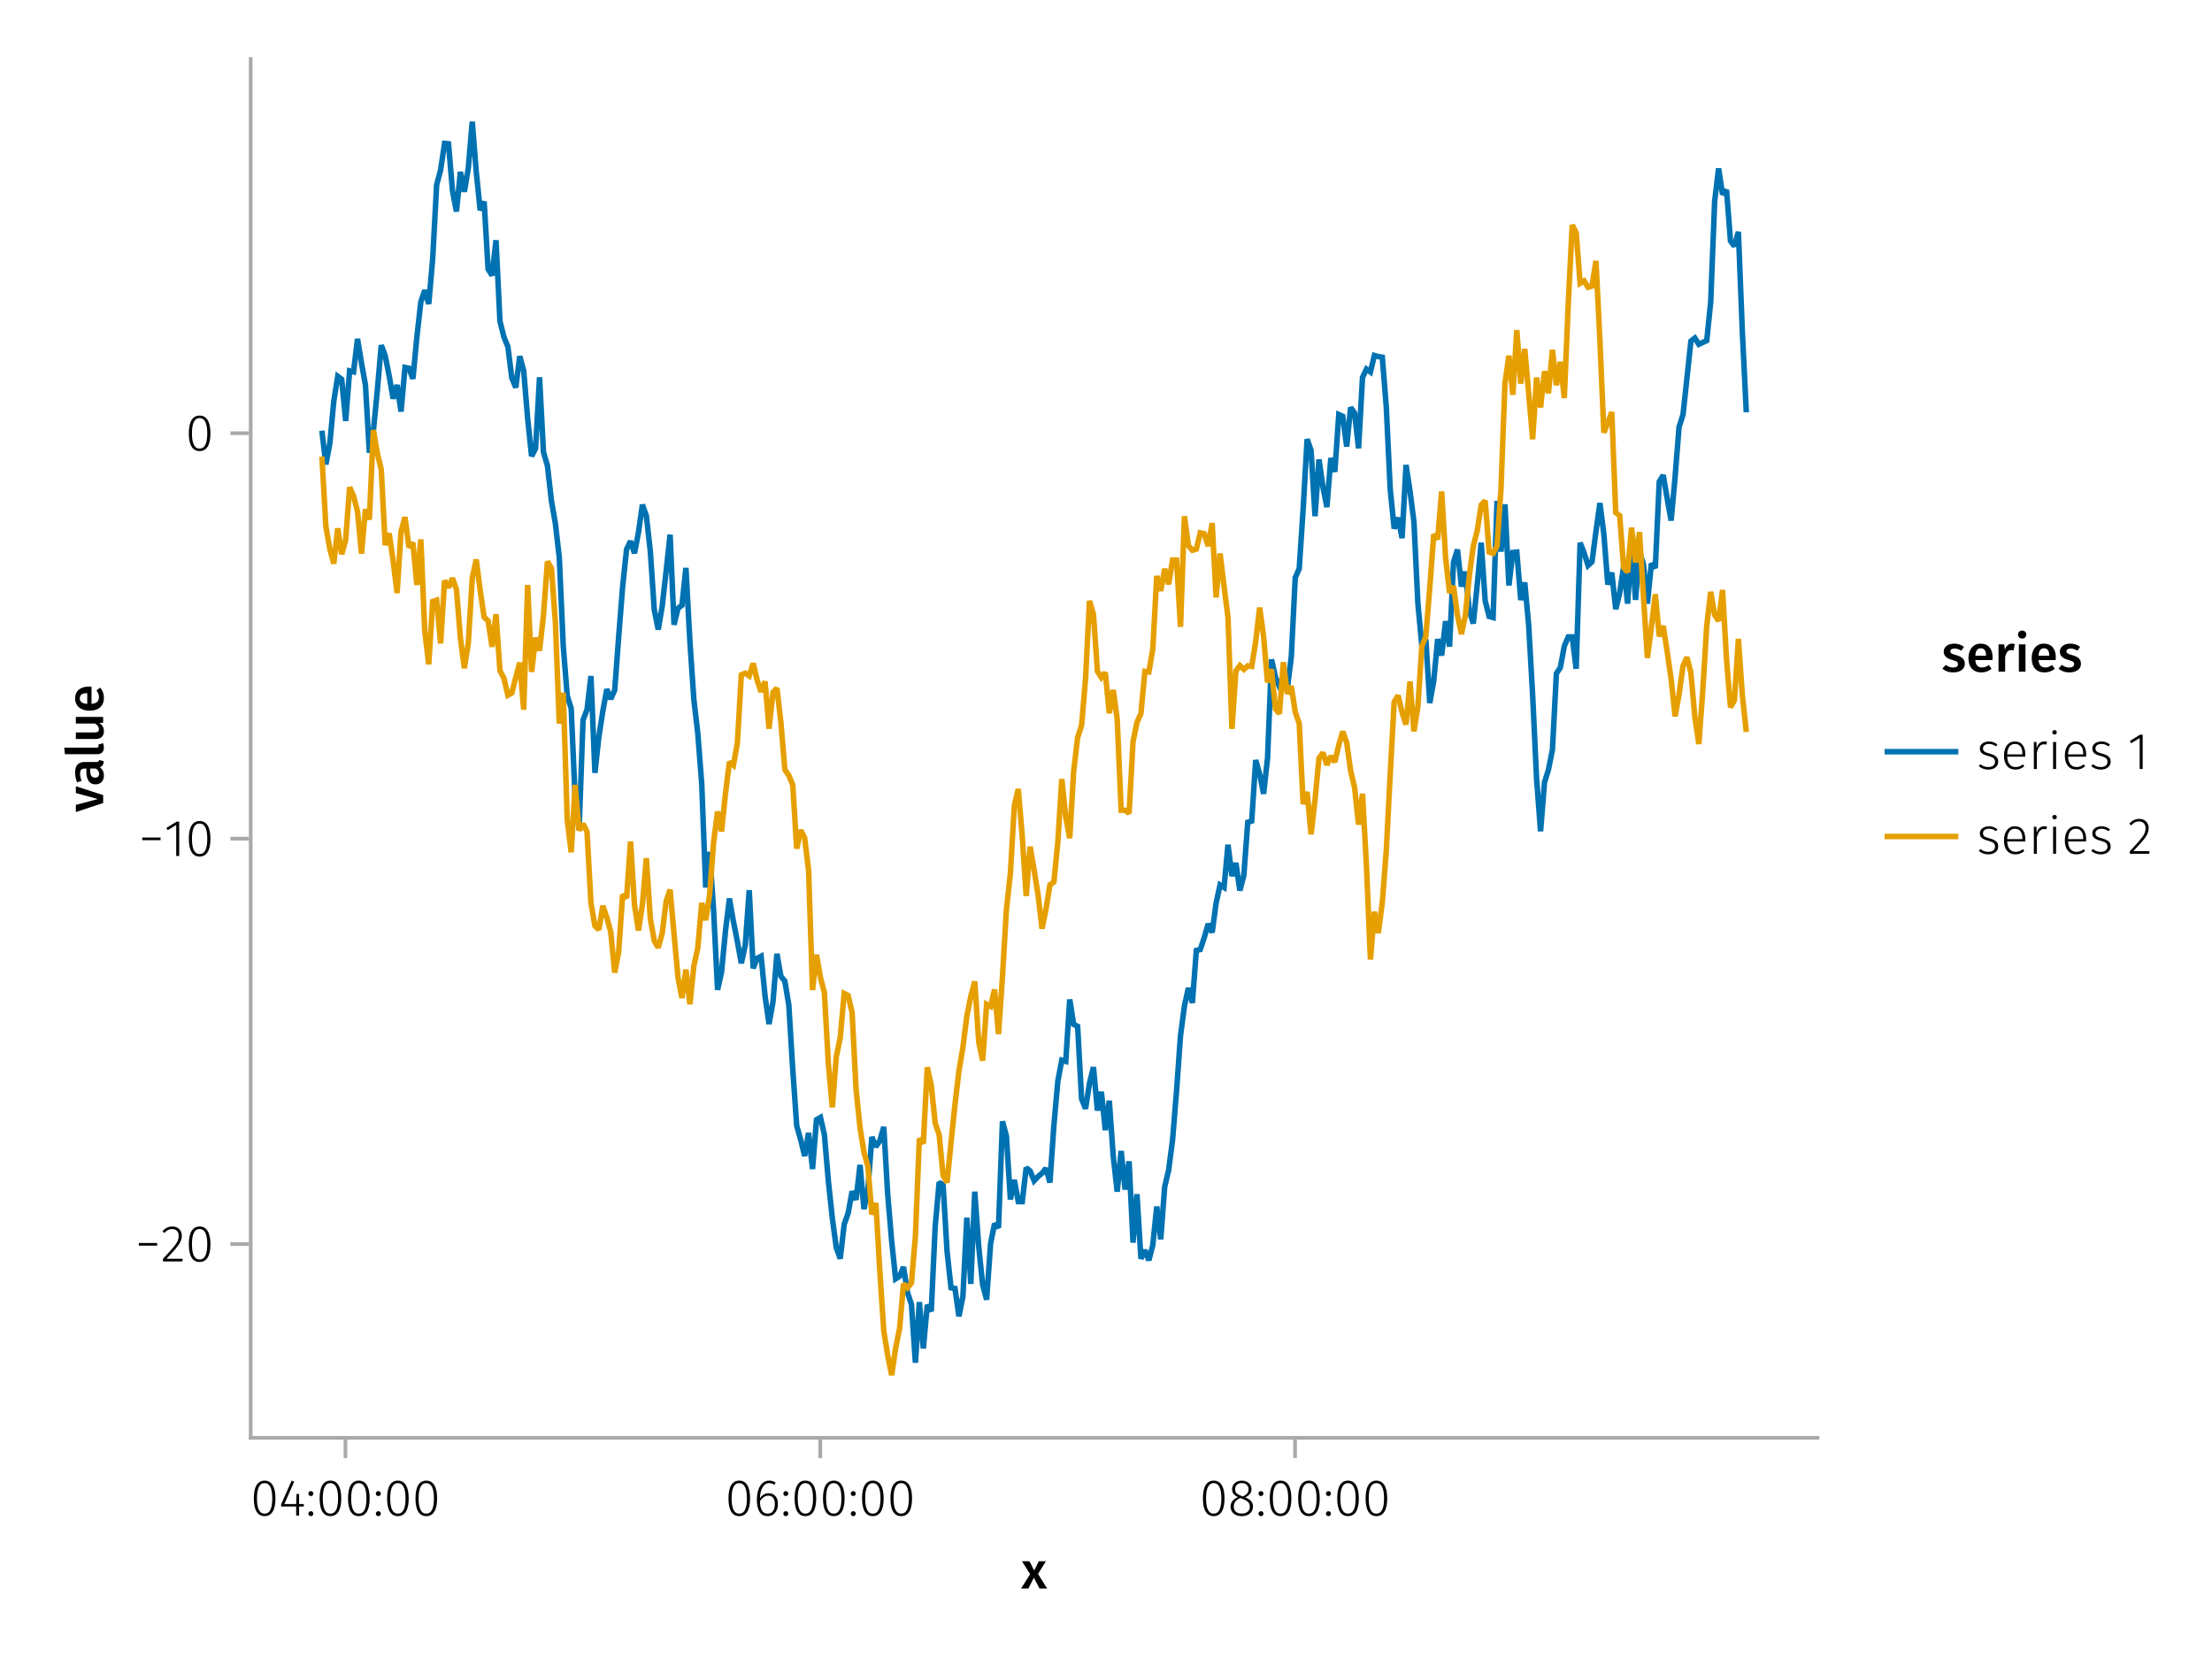 <?xml version="1.0" encoding="UTF-8"?>
<svg xmlns="http://www.w3.org/2000/svg" xmlns:xlink="http://www.w3.org/1999/xlink" width="600" height="450" viewBox="0 0 600 450">
<defs>
<g>
<g id="glyph-0-0-ef6c7ef5">
<path d="M 4.562 -3.969 L 7.047 0 L 4.969 0 L 3.438 -2.938 L 1.938 0 L -0.047 0 L 2.422 -3.906 L 0.203 -7.406 L 2.25 -7.406 L 3.516 -4.891 L 4.766 -7.406 L 6.703 -7.406 Z M 4.562 -3.969 "/>
</g>
<g id="glyph-1-0-ef6c7ef5">
<path d="M 3.844 -9.469 C 4.812 -9.469 5.539 -9.055 6.031 -8.234 C 6.531 -7.422 6.781 -6.223 6.781 -4.641 C 6.781 -3.078 6.531 -1.883 6.031 -1.062 C 5.531 -0.25 4.801 0.156 3.844 0.156 C 2.883 0.156 2.156 -0.25 1.656 -1.062 C 1.164 -1.883 0.922 -3.082 0.922 -4.656 C 0.922 -6.238 1.164 -7.438 1.656 -8.25 C 2.156 -9.062 2.883 -9.469 3.844 -9.469 Z M 3.844 -8.797 C 2.457 -8.797 1.766 -7.414 1.766 -4.656 C 1.766 -1.895 2.457 -0.516 3.844 -0.516 C 4.531 -0.516 5.047 -0.848 5.391 -1.516 C 5.742 -2.191 5.922 -3.234 5.922 -4.641 C 5.922 -6.055 5.742 -7.102 5.391 -7.781 C 5.047 -8.457 4.531 -8.797 3.844 -8.797 Z M 3.844 -8.797 "/>
</g>
<g id="glyph-1-1-ef6c7ef5">
<path d="M 6.766 -3.125 L 6.766 -2.453 L 5.5 -2.453 L 5.5 0 L 4.703 0 L 4.703 -2.453 L 0.625 -2.453 L 0.625 -3.047 L 3.469 -9.469 L 4.156 -9.188 L 1.5 -3.125 L 4.703 -3.125 L 4.797 -5.859 L 5.5 -5.859 L 5.5 -3.125 Z M 6.766 -3.125 "/>
</g>
<g id="glyph-2-0-ef6c7ef5">
<path d="M 1.438 -1.172 C 1.633 -1.172 1.797 -1.109 1.922 -0.984 C 2.047 -0.859 2.109 -0.703 2.109 -0.516 C 2.109 -0.316 2.047 -0.156 1.922 -0.031 C 1.797 0.094 1.633 0.156 1.438 0.156 C 1.25 0.156 1.086 0.094 0.953 -0.031 C 0.828 -0.164 0.766 -0.328 0.766 -0.516 C 0.766 -0.703 0.828 -0.859 0.953 -0.984 C 1.086 -1.109 1.25 -1.172 1.438 -1.172 Z M 1.438 -6.625 C 1.633 -6.625 1.797 -6.562 1.922 -6.438 C 2.047 -6.312 2.109 -6.156 2.109 -5.969 C 2.109 -5.77 2.047 -5.609 1.922 -5.484 C 1.797 -5.359 1.633 -5.297 1.438 -5.297 C 1.25 -5.297 1.086 -5.359 0.953 -5.484 C 0.828 -5.617 0.766 -5.781 0.766 -5.969 C 0.766 -6.156 0.828 -6.312 0.953 -6.438 C 1.086 -6.562 1.25 -6.625 1.438 -6.625 Z M 1.438 -6.625 "/>
</g>
<g id="glyph-2-1-ef6c7ef5">
<path d="M 4.141 -6.062 C 4.859 -6.062 5.453 -5.812 5.922 -5.312 C 6.391 -4.812 6.625 -4.086 6.625 -3.141 C 6.625 -2.473 6.504 -1.891 6.266 -1.391 C 6.023 -0.891 5.695 -0.504 5.281 -0.234 C 4.863 0.023 4.395 0.156 3.875 0.156 C 2.852 0.156 2.102 -0.238 1.625 -1.031 C 1.156 -1.82 0.922 -2.879 0.922 -4.203 C 0.922 -5.273 1.055 -6.207 1.328 -7 C 1.598 -7.789 1.984 -8.398 2.484 -8.828 C 2.992 -9.254 3.594 -9.469 4.281 -9.469 C 4.906 -9.469 5.484 -9.285 6.016 -8.922 L 5.672 -8.359 C 5.223 -8.648 4.754 -8.797 4.266 -8.797 C 3.516 -8.797 2.914 -8.414 2.469 -7.656 C 2.02 -6.906 1.781 -5.914 1.75 -4.688 C 2.375 -5.602 3.172 -6.062 4.141 -6.062 Z M 3.875 -0.516 C 4.488 -0.516 4.961 -0.75 5.297 -1.219 C 5.629 -1.695 5.797 -2.328 5.797 -3.109 C 5.797 -3.879 5.633 -4.453 5.312 -4.828 C 4.988 -5.203 4.562 -5.391 4.031 -5.391 C 3.562 -5.391 3.133 -5.25 2.75 -4.969 C 2.363 -4.695 2.031 -4.32 1.75 -3.844 C 1.781 -2.758 1.961 -1.93 2.297 -1.359 C 2.629 -0.797 3.156 -0.516 3.875 -0.516 Z M 3.875 -0.516 "/>
</g>
<g id="glyph-2-2-ef6c7ef5">
<path d="M 3.844 -9.469 C 4.812 -9.469 5.539 -9.055 6.031 -8.234 C 6.531 -7.422 6.781 -6.223 6.781 -4.641 C 6.781 -3.078 6.531 -1.883 6.031 -1.062 C 5.531 -0.25 4.801 0.156 3.844 0.156 C 2.883 0.156 2.156 -0.25 1.656 -1.062 C 1.164 -1.883 0.922 -3.082 0.922 -4.656 C 0.922 -6.238 1.164 -7.438 1.656 -8.25 C 2.156 -9.062 2.883 -9.469 3.844 -9.469 Z M 3.844 -8.797 C 2.457 -8.797 1.766 -7.414 1.766 -4.656 C 1.766 -1.895 2.457 -0.516 3.844 -0.516 C 4.531 -0.516 5.047 -0.848 5.391 -1.516 C 5.742 -2.191 5.922 -3.234 5.922 -4.641 C 5.922 -6.055 5.742 -7.102 5.391 -7.781 C 5.047 -8.457 4.531 -8.797 3.844 -8.797 Z M 3.844 -8.797 "/>
</g>
<g id="glyph-2-3-ef6c7ef5">
<path d="M 6.672 -3.938 C 6.672 -3.727 6.664 -3.531 6.656 -3.344 L 1.766 -3.344 C 1.805 -2.395 2.031 -1.688 2.438 -1.219 C 2.844 -0.758 3.379 -0.531 4.047 -0.531 C 4.43 -0.531 4.77 -0.586 5.062 -0.703 C 5.352 -0.816 5.672 -1.004 6.016 -1.266 L 6.391 -0.734 C 6.035 -0.441 5.664 -0.219 5.281 -0.062 C 4.895 0.082 4.469 0.156 4 0.156 C 3.031 0.156 2.27 -0.172 1.719 -0.828 C 1.164 -1.492 0.891 -2.414 0.891 -3.594 C 0.891 -4.375 1.008 -5.055 1.25 -5.641 C 1.488 -6.223 1.828 -6.672 2.266 -6.984 C 2.711 -7.305 3.234 -7.469 3.828 -7.469 C 4.754 -7.469 5.457 -7.156 5.938 -6.531 C 6.426 -5.906 6.672 -5.039 6.672 -3.938 Z M 5.875 -4.188 C 5.875 -5.008 5.703 -5.648 5.359 -6.109 C 5.023 -6.566 4.52 -6.797 3.844 -6.797 C 3.238 -6.797 2.75 -6.562 2.375 -6.094 C 2 -5.633 1.797 -4.926 1.766 -3.969 L 5.875 -3.969 Z M 5.875 -4.188 "/>
</g>
<g id="glyph-2-4-ef6c7ef5">
<path d="M 2.297 -7.328 L 2.297 0 L 1.484 0 L 1.484 -7.328 Z M 1.875 -10.547 C 2.062 -10.547 2.207 -10.488 2.312 -10.375 C 2.426 -10.258 2.484 -10.117 2.484 -9.953 C 2.484 -9.785 2.426 -9.645 2.312 -9.531 C 2.207 -9.414 2.062 -9.359 1.875 -9.359 C 1.695 -9.359 1.551 -9.414 1.438 -9.531 C 1.32 -9.645 1.266 -9.785 1.266 -9.953 C 1.266 -10.117 1.32 -10.258 1.438 -10.375 C 1.551 -10.488 1.695 -10.547 1.875 -10.547 Z M 1.875 -10.547 "/>
</g>
<g id="glyph-2-5-ef6c7ef5">
<path d="M 3.281 -7.469 C 3.738 -7.469 4.148 -7.398 4.516 -7.266 C 4.891 -7.129 5.254 -6.926 5.609 -6.656 L 5.234 -6.125 C 4.898 -6.363 4.582 -6.535 4.281 -6.641 C 3.988 -6.742 3.66 -6.797 3.297 -6.797 C 2.816 -6.797 2.426 -6.68 2.125 -6.453 C 1.832 -6.234 1.688 -5.941 1.688 -5.578 C 1.688 -5.223 1.812 -4.945 2.062 -4.75 C 2.32 -4.551 2.785 -4.363 3.453 -4.188 C 4.285 -3.969 4.883 -3.695 5.25 -3.375 C 5.625 -3.051 5.812 -2.582 5.812 -1.969 C 5.812 -1.32 5.555 -0.805 5.047 -0.422 C 4.547 -0.035 3.914 0.156 3.156 0.156 C 2.602 0.156 2.113 0.07 1.688 -0.094 C 1.27 -0.258 0.891 -0.488 0.547 -0.781 L 1 -1.297 C 1.32 -1.035 1.648 -0.844 1.984 -0.719 C 2.328 -0.594 2.719 -0.531 3.156 -0.531 C 3.695 -0.531 4.129 -0.656 4.453 -0.906 C 4.785 -1.156 4.953 -1.5 4.953 -1.938 C 4.953 -2.227 4.895 -2.469 4.781 -2.656 C 4.676 -2.844 4.488 -3.004 4.219 -3.141 C 3.945 -3.273 3.551 -3.414 3.031 -3.562 C 2.25 -3.758 1.688 -4.008 1.344 -4.312 C 1.008 -4.625 0.844 -5.039 0.844 -5.562 C 0.844 -5.926 0.945 -6.254 1.156 -6.547 C 1.375 -6.836 1.664 -7.062 2.031 -7.219 C 2.406 -7.383 2.82 -7.469 3.281 -7.469 Z M 3.281 -7.469 "/>
</g>
<g id="glyph-2-6-ef6c7ef5">
<path d="M 4.094 -9.312 L 4.094 0 L 3.281 0 L 3.281 -8.406 L 0.984 -6.984 L 0.609 -7.594 L 3.391 -9.312 Z M 4.094 -9.312 "/>
</g>
<g id="glyph-3-0-ef6c7ef5">
<path d="M 3.844 -9.469 C 4.812 -9.469 5.539 -9.055 6.031 -8.234 C 6.531 -7.422 6.781 -6.223 6.781 -4.641 C 6.781 -3.078 6.531 -1.883 6.031 -1.062 C 5.531 -0.25 4.801 0.156 3.844 0.156 C 2.883 0.156 2.156 -0.25 1.656 -1.062 C 1.164 -1.883 0.922 -3.082 0.922 -4.656 C 0.922 -6.238 1.164 -7.438 1.656 -8.25 C 2.156 -9.062 2.883 -9.469 3.844 -9.469 Z M 3.844 -8.797 C 2.457 -8.797 1.766 -7.414 1.766 -4.656 C 1.766 -1.895 2.457 -0.516 3.844 -0.516 C 4.531 -0.516 5.047 -0.848 5.391 -1.516 C 5.742 -2.191 5.922 -3.234 5.922 -4.641 C 5.922 -6.055 5.742 -7.102 5.391 -7.781 C 5.047 -8.457 4.531 -8.797 3.844 -8.797 Z M 3.844 -8.797 "/>
</g>
<g id="glyph-4-0-ef6c7ef5">
<path d="M 3.844 -9.469 C 4.812 -9.469 5.539 -9.055 6.031 -8.234 C 6.531 -7.422 6.781 -6.223 6.781 -4.641 C 6.781 -3.078 6.531 -1.883 6.031 -1.062 C 5.531 -0.25 4.801 0.156 3.844 0.156 C 2.883 0.156 2.156 -0.25 1.656 -1.062 C 1.164 -1.883 0.922 -3.082 0.922 -4.656 C 0.922 -6.238 1.164 -7.438 1.656 -8.25 C 2.156 -9.062 2.883 -9.469 3.844 -9.469 Z M 3.844 -8.797 C 2.457 -8.797 1.766 -7.414 1.766 -4.656 C 1.766 -1.895 2.457 -0.516 3.844 -0.516 C 4.531 -0.516 5.047 -0.848 5.391 -1.516 C 5.742 -2.191 5.922 -3.234 5.922 -4.641 C 5.922 -6.055 5.742 -7.102 5.391 -7.781 C 5.047 -8.457 4.531 -8.797 3.844 -8.797 Z M 3.844 -8.797 "/>
</g>
<g id="glyph-4-1-ef6c7ef5">
<path d="M 1.438 -1.172 C 1.633 -1.172 1.797 -1.109 1.922 -0.984 C 2.047 -0.859 2.109 -0.703 2.109 -0.516 C 2.109 -0.316 2.047 -0.156 1.922 -0.031 C 1.797 0.094 1.633 0.156 1.438 0.156 C 1.25 0.156 1.086 0.094 0.953 -0.031 C 0.828 -0.164 0.766 -0.328 0.766 -0.516 C 0.766 -0.703 0.828 -0.859 0.953 -0.984 C 1.086 -1.109 1.25 -1.172 1.438 -1.172 Z M 1.438 -6.625 C 1.633 -6.625 1.797 -6.562 1.922 -6.438 C 2.047 -6.312 2.109 -6.156 2.109 -5.969 C 2.109 -5.77 2.047 -5.609 1.922 -5.484 C 1.797 -5.359 1.633 -5.297 1.438 -5.297 C 1.25 -5.297 1.086 -5.359 0.953 -5.484 C 0.828 -5.617 0.766 -5.781 0.766 -5.969 C 0.766 -6.156 0.828 -6.312 0.953 -6.438 C 1.086 -6.562 1.25 -6.625 1.438 -6.625 Z M 1.438 -6.625 "/>
</g>
<g id="glyph-5-0-ef6c7ef5">
<path d="M 4.719 -4.922 C 5.438 -4.641 5.961 -4.301 6.297 -3.906 C 6.629 -3.52 6.797 -3.023 6.797 -2.422 C 6.797 -1.91 6.664 -1.457 6.406 -1.062 C 6.145 -0.676 5.785 -0.375 5.328 -0.156 C 4.867 0.051 4.336 0.156 3.734 0.156 C 3.141 0.156 2.613 0.051 2.156 -0.156 C 1.707 -0.375 1.359 -0.676 1.109 -1.062 C 0.859 -1.457 0.734 -1.906 0.734 -2.406 C 0.734 -3.602 1.406 -4.469 2.75 -5 C 2.195 -5.25 1.789 -5.539 1.531 -5.875 C 1.27 -6.207 1.141 -6.629 1.141 -7.141 C 1.141 -7.617 1.258 -8.035 1.5 -8.391 C 1.75 -8.742 2.07 -9.008 2.469 -9.188 C 2.875 -9.375 3.305 -9.469 3.766 -9.469 C 4.223 -9.469 4.648 -9.379 5.047 -9.203 C 5.453 -9.023 5.773 -8.758 6.016 -8.406 C 6.266 -8.062 6.391 -7.645 6.391 -7.156 C 6.391 -6.664 6.254 -6.242 5.984 -5.891 C 5.723 -5.547 5.301 -5.223 4.719 -4.922 Z M 1.953 -7.125 C 1.953 -6.676 2.082 -6.32 2.344 -6.062 C 2.602 -5.801 3.051 -5.551 3.688 -5.312 L 4.109 -5.172 C 4.641 -5.453 5.02 -5.738 5.25 -6.031 C 5.477 -6.332 5.594 -6.695 5.594 -7.125 C 5.594 -7.656 5.426 -8.066 5.094 -8.359 C 4.758 -8.66 4.316 -8.812 3.766 -8.812 C 3.234 -8.812 2.797 -8.66 2.453 -8.359 C 2.117 -8.066 1.953 -7.656 1.953 -7.125 Z M 3.75 -0.531 C 4.414 -0.531 4.945 -0.695 5.344 -1.031 C 5.738 -1.363 5.938 -1.828 5.938 -2.422 C 5.938 -2.797 5.863 -3.102 5.719 -3.344 C 5.582 -3.594 5.367 -3.805 5.078 -3.984 C 4.785 -4.172 4.379 -4.363 3.859 -4.562 L 3.391 -4.75 C 2.766 -4.5 2.305 -4.188 2.016 -3.812 C 1.734 -3.438 1.594 -2.969 1.594 -2.406 C 1.594 -1.812 1.785 -1.348 2.172 -1.016 C 2.566 -0.691 3.094 -0.531 3.75 -0.531 Z M 3.75 -0.531 "/>
</g>
<g id="glyph-5-1-ef6c7ef5">
<path d="M 1.438 -1.172 C 1.633 -1.172 1.797 -1.109 1.922 -0.984 C 2.047 -0.859 2.109 -0.703 2.109 -0.516 C 2.109 -0.316 2.047 -0.156 1.922 -0.031 C 1.797 0.094 1.633 0.156 1.438 0.156 C 1.25 0.156 1.086 0.094 0.953 -0.031 C 0.828 -0.164 0.766 -0.328 0.766 -0.516 C 0.766 -0.703 0.828 -0.859 0.953 -0.984 C 1.086 -1.109 1.25 -1.172 1.438 -1.172 Z M 1.438 -6.625 C 1.633 -6.625 1.797 -6.562 1.922 -6.438 C 2.047 -6.312 2.109 -6.156 2.109 -5.969 C 2.109 -5.77 2.047 -5.609 1.922 -5.484 C 1.797 -5.359 1.633 -5.297 1.438 -5.297 C 1.25 -5.297 1.086 -5.359 0.953 -5.484 C 0.828 -5.617 0.766 -5.781 0.766 -5.969 C 0.766 -6.156 0.828 -6.312 0.953 -6.438 C 1.086 -6.562 1.25 -6.625 1.438 -6.625 Z M 1.438 -6.625 "/>
</g>
<g id="glyph-5-2-ef6c7ef5">
<path d="M 3.844 -9.469 C 4.812 -9.469 5.539 -9.055 6.031 -8.234 C 6.531 -7.422 6.781 -6.223 6.781 -4.641 C 6.781 -3.078 6.531 -1.883 6.031 -1.062 C 5.531 -0.25 4.801 0.156 3.844 0.156 C 2.883 0.156 2.156 -0.25 1.656 -1.062 C 1.164 -1.883 0.922 -3.082 0.922 -4.656 C 0.922 -6.238 1.164 -7.438 1.656 -8.25 C 2.156 -9.062 2.883 -9.469 3.844 -9.469 Z M 3.844 -8.797 C 2.457 -8.797 1.766 -7.414 1.766 -4.656 C 1.766 -1.895 2.457 -0.516 3.844 -0.516 C 4.531 -0.516 5.047 -0.848 5.391 -1.516 C 5.742 -2.191 5.922 -3.234 5.922 -4.641 C 5.922 -6.055 5.742 -7.102 5.391 -7.781 C 5.047 -8.457 4.531 -8.797 3.844 -8.797 Z M 3.844 -8.797 "/>
</g>
<g id="glyph-6-0-ef6c7ef5">
<path d="M 3.844 -9.469 C 4.812 -9.469 5.539 -9.055 6.031 -8.234 C 6.531 -7.422 6.781 -6.223 6.781 -4.641 C 6.781 -3.078 6.531 -1.883 6.031 -1.062 C 5.531 -0.25 4.801 0.156 3.844 0.156 C 2.883 0.156 2.156 -0.25 1.656 -1.062 C 1.164 -1.883 0.922 -3.082 0.922 -4.656 C 0.922 -6.238 1.164 -7.438 1.656 -8.25 C 2.156 -9.062 2.883 -9.469 3.844 -9.469 Z M 3.844 -8.797 C 2.457 -8.797 1.766 -7.414 1.766 -4.656 C 1.766 -1.895 2.457 -0.516 3.844 -0.516 C 4.531 -0.516 5.047 -0.848 5.391 -1.516 C 5.742 -2.191 5.922 -3.234 5.922 -4.641 C 5.922 -6.055 5.742 -7.102 5.391 -7.781 C 5.047 -8.457 4.531 -8.797 3.844 -8.797 Z M 3.844 -8.797 "/>
</g>
<g id="glyph-7-0-ef6c7ef5">
<path d="M -7.406 -7.031 L 0 -4.625 L 0 -2.484 L -7.406 -0.031 L -7.406 -1.969 L -1.438 -3.562 L -7.406 -5.188 Z M -7.406 -7.031 "/>
</g>
<g id="glyph-7-1-ef6c7ef5">
<path d="M 0.203 -2.828 C 0.203 -2.254 0.039 -1.805 -0.281 -1.484 C -0.613 -1.172 -1.082 -1.016 -1.688 -1.016 L -10.375 -1.016 L -10.562 -2.797 L -1.75 -2.797 C -1.406 -2.797 -1.234 -2.938 -1.234 -3.219 C -1.234 -3.363 -1.254 -3.504 -1.297 -3.641 L -0.047 -4.016 C 0.117 -3.641 0.203 -3.242 0.203 -2.828 Z M 0.203 -2.828 "/>
</g>
<g id="glyph-7-2-ef6c7ef5">
<path d="M -3.875 -7.156 C -3.781 -7.156 -3.539 -7.141 -3.156 -7.109 L -3.156 -2.469 C -2.438 -2.52 -1.922 -2.703 -1.609 -3.016 C -1.297 -3.336 -1.141 -3.758 -1.141 -4.281 C -1.141 -4.613 -1.191 -4.922 -1.297 -5.203 C -1.41 -5.492 -1.582 -5.801 -1.812 -6.125 L -0.781 -6.875 C -0.125 -6.051 0.203 -5.133 0.203 -4.125 C 0.203 -3 -0.141 -2.129 -0.828 -1.516 C -1.516 -0.91 -2.457 -0.609 -3.656 -0.609 C -4.406 -0.609 -5.082 -0.738 -5.688 -1 C -6.289 -1.258 -6.758 -1.633 -7.094 -2.125 C -7.438 -2.625 -7.609 -3.211 -7.609 -3.891 C -7.609 -4.93 -7.281 -5.734 -6.625 -6.297 C -5.969 -6.867 -5.051 -7.156 -3.875 -7.156 Z M -4.391 -5.375 C -5.691 -5.375 -6.344 -4.895 -6.344 -3.938 C -6.344 -3.5 -6.18 -3.156 -5.859 -2.906 C -5.535 -2.656 -5.02 -2.508 -4.312 -2.469 L -4.312 -5.375 Z M -4.391 -5.375 "/>
</g>
<g id="glyph-8-0-ef6c7ef5">
<path d="M -1.953 -6.547 C -1.672 -6.547 -1.461 -6.586 -1.328 -6.672 C -1.191 -6.766 -1.086 -6.91 -1.016 -7.109 L 0.188 -6.734 C 0.145 -6.316 0.039 -5.973 -0.125 -5.703 C -0.289 -5.441 -0.547 -5.238 -0.891 -5.094 C -0.523 -4.844 -0.25 -4.523 -0.062 -4.141 C 0.113 -3.766 0.203 -3.348 0.203 -2.891 C 0.203 -2.148 -0.004 -1.562 -0.422 -1.125 C -0.836 -0.695 -1.391 -0.484 -2.078 -0.484 C -2.879 -0.484 -3.488 -0.773 -3.906 -1.359 C -4.332 -1.941 -4.547 -2.773 -4.547 -3.859 L -4.547 -4.781 L -4.969 -4.781 C -5.445 -4.781 -5.781 -4.672 -5.969 -4.453 C -6.164 -4.234 -6.266 -3.883 -6.266 -3.406 C -6.266 -2.863 -6.129 -2.207 -5.859 -1.438 L -7.078 -1.016 C -7.43 -1.941 -7.609 -2.836 -7.609 -3.703 C -7.609 -5.598 -6.758 -6.547 -5.062 -6.547 Z M -1.094 -3.359 C -1.094 -3.961 -1.395 -4.438 -2 -4.781 L -3.5 -4.781 L -3.5 -4.047 C -3.5 -2.891 -3.07 -2.312 -2.219 -2.312 C -1.863 -2.312 -1.586 -2.398 -1.391 -2.578 C -1.191 -2.754 -1.094 -3.016 -1.094 -3.359 Z M -1.094 -3.359 "/>
</g>
<g id="glyph-9-0-ef6c7ef5">
<path d="M 0 -7 L 0 -5.453 L -1.031 -5.344 C -0.613 -5.07 -0.301 -4.754 -0.094 -4.391 C 0.102 -4.023 0.203 -3.586 0.203 -3.078 C 0.203 -2.422 0 -1.91 -0.406 -1.547 C -0.812 -1.191 -1.375 -1.016 -2.094 -1.016 L -7.406 -1.016 L -7.406 -2.797 L -2.312 -2.797 C -1.895 -2.797 -1.594 -2.867 -1.406 -3.016 C -1.227 -3.16 -1.141 -3.391 -1.141 -3.703 C -1.141 -4.273 -1.492 -4.773 -2.203 -5.203 L -7.406 -5.203 L -7.406 -7 Z M 0 -7 "/>
</g>
<g id="glyph-10-0-ef6c7ef5">
<path d="M 0.969 -4.281 L 0.969 -5 L 5.938 -5 L 5.938 -4.281 Z M 0.969 -4.281 "/>
</g>
<g id="glyph-10-1-ef6c7ef5">
<path d="M 3.156 -9.469 C 3.938 -9.469 4.555 -9.238 5.016 -8.781 C 5.484 -8.32 5.719 -7.734 5.719 -7.016 C 5.719 -6.41 5.586 -5.844 5.328 -5.312 C 5.078 -4.781 4.68 -4.195 4.141 -3.562 C 3.609 -2.926 2.742 -1.977 1.547 -0.719 L 5.969 -0.719 L 5.859 0 L 0.609 0 L 0.609 -0.688 C 1.879 -2.051 2.789 -3.062 3.344 -3.719 C 3.906 -4.375 4.301 -4.941 4.531 -5.422 C 4.758 -5.898 4.875 -6.414 4.875 -6.969 C 4.875 -7.52 4.711 -7.957 4.391 -8.281 C 4.066 -8.613 3.641 -8.781 3.109 -8.781 C 2.68 -8.781 2.301 -8.691 1.969 -8.516 C 1.633 -8.336 1.316 -8.07 1.016 -7.719 L 0.469 -8.141 C 0.832 -8.586 1.234 -8.922 1.672 -9.141 C 2.109 -9.359 2.602 -9.469 3.156 -9.469 Z M 3.156 -9.469 "/>
</g>
<g id="glyph-11-0-ef6c7ef5">
<path d="M 3.844 -9.469 C 4.812 -9.469 5.539 -9.055 6.031 -8.234 C 6.531 -7.422 6.781 -6.223 6.781 -4.641 C 6.781 -3.078 6.531 -1.883 6.031 -1.062 C 5.531 -0.25 4.801 0.156 3.844 0.156 C 2.883 0.156 2.156 -0.25 1.656 -1.062 C 1.164 -1.883 0.922 -3.082 0.922 -4.656 C 0.922 -6.238 1.164 -7.438 1.656 -8.25 C 2.156 -9.062 2.883 -9.469 3.844 -9.469 Z M 3.844 -8.797 C 2.457 -8.797 1.766 -7.414 1.766 -4.656 C 1.766 -1.895 2.457 -0.516 3.844 -0.516 C 4.531 -0.516 5.047 -0.848 5.391 -1.516 C 5.742 -2.191 5.922 -3.234 5.922 -4.641 C 5.922 -6.055 5.742 -7.102 5.391 -7.781 C 5.047 -8.457 4.531 -8.797 3.844 -8.797 Z M 3.844 -8.797 "/>
</g>
<g id="glyph-12-0-ef6c7ef5">
<path d="M 0.969 -4.281 L 0.969 -5 L 5.938 -5 L 5.938 -4.281 Z M 0.969 -4.281 "/>
</g>
<g id="glyph-12-1-ef6c7ef5">
<path d="M 4.094 -9.312 L 4.094 0 L 3.281 0 L 3.281 -8.406 L 0.984 -6.984 L 0.609 -7.594 L 3.391 -9.312 Z M 4.094 -9.312 "/>
</g>
<g id="glyph-13-0-ef6c7ef5">
<path d="M 3.844 -9.469 C 4.812 -9.469 5.539 -9.055 6.031 -8.234 C 6.531 -7.422 6.781 -6.223 6.781 -4.641 C 6.781 -3.078 6.531 -1.883 6.031 -1.062 C 5.531 -0.25 4.801 0.156 3.844 0.156 C 2.883 0.156 2.156 -0.25 1.656 -1.062 C 1.164 -1.883 0.922 -3.082 0.922 -4.656 C 0.922 -6.238 1.164 -7.438 1.656 -8.25 C 2.156 -9.062 2.883 -9.469 3.844 -9.469 Z M 3.844 -8.797 C 2.457 -8.797 1.766 -7.414 1.766 -4.656 C 1.766 -1.895 2.457 -0.516 3.844 -0.516 C 4.531 -0.516 5.047 -0.848 5.391 -1.516 C 5.742 -2.191 5.922 -3.234 5.922 -4.641 C 5.922 -6.055 5.742 -7.102 5.391 -7.781 C 5.047 -8.457 4.531 -8.797 3.844 -8.797 Z M 3.844 -8.797 "/>
</g>
<g id="glyph-13-1-ef6c7ef5">
<path d="M 3.281 -7.469 C 3.738 -7.469 4.148 -7.398 4.516 -7.266 C 4.891 -7.129 5.254 -6.926 5.609 -6.656 L 5.234 -6.125 C 4.898 -6.363 4.582 -6.535 4.281 -6.641 C 3.988 -6.742 3.66 -6.797 3.297 -6.797 C 2.816 -6.797 2.426 -6.68 2.125 -6.453 C 1.832 -6.234 1.688 -5.941 1.688 -5.578 C 1.688 -5.223 1.812 -4.945 2.062 -4.75 C 2.32 -4.551 2.785 -4.363 3.453 -4.188 C 4.285 -3.969 4.883 -3.695 5.25 -3.375 C 5.625 -3.051 5.812 -2.582 5.812 -1.969 C 5.812 -1.32 5.555 -0.805 5.047 -0.422 C 4.547 -0.035 3.914 0.156 3.156 0.156 C 2.602 0.156 2.113 0.07 1.688 -0.094 C 1.27 -0.258 0.891 -0.488 0.547 -0.781 L 1 -1.297 C 1.32 -1.035 1.648 -0.844 1.984 -0.719 C 2.328 -0.594 2.719 -0.531 3.156 -0.531 C 3.695 -0.531 4.129 -0.656 4.453 -0.906 C 4.785 -1.156 4.953 -1.5 4.953 -1.938 C 4.953 -2.227 4.895 -2.469 4.781 -2.656 C 4.676 -2.844 4.488 -3.004 4.219 -3.141 C 3.945 -3.273 3.551 -3.414 3.031 -3.562 C 2.25 -3.758 1.688 -4.008 1.344 -4.312 C 1.008 -4.625 0.844 -5.039 0.844 -5.562 C 0.844 -5.926 0.945 -6.254 1.156 -6.547 C 1.375 -6.836 1.664 -7.062 2.031 -7.219 C 2.406 -7.383 2.82 -7.469 3.281 -7.469 Z M 3.281 -7.469 "/>
</g>
<g id="glyph-13-2-ef6c7ef5">
<path d="M 6.672 -3.938 C 6.672 -3.727 6.664 -3.531 6.656 -3.344 L 1.766 -3.344 C 1.805 -2.395 2.031 -1.688 2.438 -1.219 C 2.844 -0.758 3.379 -0.531 4.047 -0.531 C 4.43 -0.531 4.77 -0.586 5.062 -0.703 C 5.352 -0.816 5.672 -1.004 6.016 -1.266 L 6.391 -0.734 C 6.035 -0.441 5.664 -0.219 5.281 -0.062 C 4.895 0.082 4.469 0.156 4 0.156 C 3.031 0.156 2.27 -0.172 1.719 -0.828 C 1.164 -1.492 0.891 -2.414 0.891 -3.594 C 0.891 -4.375 1.008 -5.055 1.25 -5.641 C 1.488 -6.223 1.828 -6.672 2.266 -6.984 C 2.711 -7.305 3.234 -7.469 3.828 -7.469 C 4.754 -7.469 5.457 -7.156 5.938 -6.531 C 6.426 -5.906 6.672 -5.039 6.672 -3.938 Z M 5.875 -4.188 C 5.875 -5.008 5.703 -5.648 5.359 -6.109 C 5.023 -6.566 4.52 -6.797 3.844 -6.797 C 3.238 -6.797 2.75 -6.562 2.375 -6.094 C 2 -5.633 1.797 -4.926 1.766 -3.969 L 5.875 -3.969 Z M 5.875 -4.188 "/>
</g>
<g id="glyph-13-3-ef6c7ef5">
<path d="M 4.328 -7.469 C 4.617 -7.469 4.859 -7.441 5.047 -7.391 L 4.906 -6.625 C 4.695 -6.676 4.477 -6.703 4.25 -6.703 C 3.758 -6.703 3.363 -6.52 3.062 -6.156 C 2.758 -5.801 2.504 -5.242 2.297 -4.484 L 2.297 0 L 1.484 0 L 1.484 -7.328 L 2.188 -7.328 L 2.25 -5.688 C 2.445 -6.289 2.711 -6.738 3.047 -7.031 C 3.391 -7.32 3.816 -7.469 4.328 -7.469 Z M 4.328 -7.469 "/>
</g>
<g id="glyph-13-4-ef6c7ef5">
</g>
<g id="glyph-13-5-ef6c7ef5">
<path d="M 3.156 -9.469 C 3.938 -9.469 4.555 -9.238 5.016 -8.781 C 5.484 -8.32 5.719 -7.734 5.719 -7.016 C 5.719 -6.41 5.586 -5.844 5.328 -5.312 C 5.078 -4.781 4.68 -4.195 4.141 -3.562 C 3.609 -2.926 2.742 -1.977 1.547 -0.719 L 5.969 -0.719 L 5.859 0 L 0.609 0 L 0.609 -0.688 C 1.879 -2.051 2.789 -3.062 3.344 -3.719 C 3.906 -4.375 4.301 -4.941 4.531 -5.422 C 4.758 -5.898 4.875 -6.414 4.875 -6.969 C 4.875 -7.52 4.711 -7.957 4.391 -8.281 C 4.066 -8.613 3.641 -8.781 3.109 -8.781 C 2.68 -8.781 2.301 -8.691 1.969 -8.516 C 1.633 -8.336 1.316 -8.07 1.016 -7.719 L 0.469 -8.141 C 0.832 -8.586 1.234 -8.922 1.672 -9.141 C 2.109 -9.359 2.602 -9.469 3.156 -9.469 Z M 3.156 -9.469 "/>
</g>
<g id="glyph-14-0-ef6c7ef5">
<path d="M 3.844 -9.469 C 4.812 -9.469 5.539 -9.055 6.031 -8.234 C 6.531 -7.422 6.781 -6.223 6.781 -4.641 C 6.781 -3.078 6.531 -1.883 6.031 -1.062 C 5.531 -0.25 4.801 0.156 3.844 0.156 C 2.883 0.156 2.156 -0.25 1.656 -1.062 C 1.164 -1.883 0.922 -3.082 0.922 -4.656 C 0.922 -6.238 1.164 -7.438 1.656 -8.25 C 2.156 -9.062 2.883 -9.469 3.844 -9.469 Z M 3.844 -8.797 C 2.457 -8.797 1.766 -7.414 1.766 -4.656 C 1.766 -1.895 2.457 -0.516 3.844 -0.516 C 4.531 -0.516 5.047 -0.848 5.391 -1.516 C 5.742 -2.191 5.922 -3.234 5.922 -4.641 C 5.922 -6.055 5.742 -7.102 5.391 -7.781 C 5.047 -8.457 4.531 -8.797 3.844 -8.797 Z M 3.844 -8.797 "/>
</g>
<g id="glyph-15-0-ef6c7ef5">
<path d="M 3.422 -7.609 C 4.41 -7.609 5.285 -7.316 6.047 -6.734 L 5.344 -5.688 C 4.707 -6.082 4.086 -6.281 3.484 -6.281 C 3.129 -6.281 2.852 -6.211 2.656 -6.078 C 2.457 -5.941 2.359 -5.766 2.359 -5.547 C 2.359 -5.379 2.398 -5.238 2.484 -5.125 C 2.578 -5.008 2.734 -4.898 2.953 -4.797 C 3.172 -4.703 3.492 -4.598 3.922 -4.484 C 4.723 -4.266 5.316 -3.977 5.703 -3.625 C 6.086 -3.27 6.281 -2.773 6.281 -2.141 C 6.281 -1.398 5.984 -0.82 5.391 -0.406 C 4.797 0 4.051 0.203 3.156 0.203 C 2.551 0.203 2 0.113 1.5 -0.062 C 1 -0.25 0.566 -0.508 0.203 -0.844 L 1.109 -1.844 C 1.754 -1.363 2.426 -1.125 3.125 -1.125 C 3.52 -1.125 3.836 -1.203 4.078 -1.359 C 4.316 -1.516 4.438 -1.734 4.438 -2.016 C 4.438 -2.234 4.391 -2.406 4.297 -2.531 C 4.211 -2.656 4.055 -2.766 3.828 -2.859 C 3.598 -2.961 3.242 -3.082 2.766 -3.219 C 2.004 -3.426 1.445 -3.711 1.094 -4.078 C 0.738 -4.453 0.562 -4.91 0.562 -5.453 C 0.562 -5.867 0.68 -6.238 0.922 -6.562 C 1.16 -6.895 1.492 -7.148 1.922 -7.328 C 2.359 -7.516 2.859 -7.609 3.422 -7.609 Z M 3.422 -7.609 "/>
</g>
<g id="glyph-15-1-ef6c7ef5">
<path d="M 7.156 -3.875 C 7.156 -3.781 7.141 -3.539 7.109 -3.156 L 2.469 -3.156 C 2.52 -2.438 2.703 -1.922 3.016 -1.609 C 3.336 -1.297 3.758 -1.141 4.281 -1.141 C 4.613 -1.141 4.922 -1.191 5.203 -1.297 C 5.492 -1.41 5.801 -1.582 6.125 -1.812 L 6.875 -0.781 C 6.051 -0.125 5.133 0.203 4.125 0.203 C 3 0.203 2.129 -0.141 1.516 -0.828 C 0.91 -1.516 0.609 -2.457 0.609 -3.656 C 0.609 -4.406 0.738 -5.082 1 -5.688 C 1.258 -6.289 1.633 -6.758 2.125 -7.094 C 2.625 -7.438 3.211 -7.609 3.891 -7.609 C 4.93 -7.609 5.734 -7.281 6.297 -6.625 C 6.867 -5.969 7.156 -5.051 7.156 -3.875 Z M 5.375 -4.391 C 5.375 -5.691 4.895 -6.344 3.938 -6.344 C 3.5 -6.344 3.156 -6.18 2.906 -5.859 C 2.656 -5.535 2.508 -5.02 2.469 -4.312 L 5.375 -4.312 Z M 5.375 -4.391 "/>
</g>
<g id="glyph-15-2-ef6c7ef5">
<path d="M 4.734 -7.609 C 5.004 -7.609 5.25 -7.57 5.469 -7.5 L 5.172 -5.766 C 4.941 -5.828 4.723 -5.859 4.516 -5.859 C 4.066 -5.859 3.719 -5.695 3.469 -5.375 C 3.219 -5.062 3.02 -4.586 2.875 -3.953 L 2.875 0 L 1.078 0 L 1.078 -7.406 L 2.625 -7.406 L 2.797 -5.953 C 2.973 -6.484 3.227 -6.891 3.562 -7.172 C 3.906 -7.461 4.297 -7.609 4.734 -7.609 Z M 4.734 -7.609 "/>
</g>
<g id="glyph-15-3-ef6c7ef5">
<path d="M 2.875 -7.406 L 2.875 0 L 1.078 0 L 1.078 -7.406 Z M 1.969 -11.156 C 2.301 -11.156 2.57 -11.051 2.781 -10.844 C 2.988 -10.633 3.094 -10.375 3.094 -10.062 C 3.094 -9.758 2.988 -9.504 2.781 -9.297 C 2.57 -9.086 2.301 -8.984 1.969 -8.984 C 1.633 -8.984 1.363 -9.086 1.156 -9.297 C 0.945 -9.504 0.844 -9.758 0.844 -10.062 C 0.844 -10.375 0.945 -10.633 1.156 -10.844 C 1.363 -11.051 1.633 -11.156 1.969 -11.156 Z M 1.969 -11.156 "/>
</g>
<g id="glyph-15-4-ef6c7ef5">
</g>
<g id="glyph-16-0-ef6c7ef5">
<path d="M 3.422 -7.609 C 4.41 -7.609 5.285 -7.316 6.047 -6.734 L 5.344 -5.688 C 4.707 -6.082 4.086 -6.281 3.484 -6.281 C 3.129 -6.281 2.852 -6.211 2.656 -6.078 C 2.457 -5.941 2.359 -5.766 2.359 -5.547 C 2.359 -5.379 2.398 -5.238 2.484 -5.125 C 2.578 -5.008 2.734 -4.898 2.953 -4.797 C 3.172 -4.703 3.492 -4.598 3.922 -4.484 C 4.723 -4.266 5.316 -3.977 5.703 -3.625 C 6.086 -3.27 6.281 -2.773 6.281 -2.141 C 6.281 -1.398 5.984 -0.82 5.391 -0.406 C 4.797 0 4.051 0.203 3.156 0.203 C 2.551 0.203 2 0.113 1.5 -0.062 C 1 -0.25 0.566 -0.508 0.203 -0.844 L 1.109 -1.844 C 1.754 -1.363 2.426 -1.125 3.125 -1.125 C 3.52 -1.125 3.836 -1.203 4.078 -1.359 C 4.316 -1.516 4.438 -1.734 4.438 -2.016 C 4.438 -2.234 4.391 -2.406 4.297 -2.531 C 4.211 -2.656 4.055 -2.766 3.828 -2.859 C 3.598 -2.961 3.242 -3.082 2.766 -3.219 C 2.004 -3.426 1.445 -3.711 1.094 -4.078 C 0.738 -4.453 0.562 -4.91 0.562 -5.453 C 0.562 -5.867 0.68 -6.238 0.922 -6.562 C 1.16 -6.895 1.492 -7.148 1.922 -7.328 C 2.359 -7.516 2.859 -7.609 3.422 -7.609 Z M 3.422 -7.609 "/>
</g>
<g id="glyph-17-0-ef6c7ef5">
<path d="M 3.281 -7.469 C 3.738 -7.469 4.148 -7.398 4.516 -7.266 C 4.891 -7.129 5.254 -6.926 5.609 -6.656 L 5.234 -6.125 C 4.898 -6.363 4.582 -6.535 4.281 -6.641 C 3.988 -6.742 3.66 -6.797 3.297 -6.797 C 2.816 -6.797 2.426 -6.68 2.125 -6.453 C 1.832 -6.234 1.688 -5.941 1.688 -5.578 C 1.688 -5.223 1.812 -4.945 2.062 -4.75 C 2.32 -4.551 2.785 -4.363 3.453 -4.188 C 4.285 -3.969 4.883 -3.695 5.25 -3.375 C 5.625 -3.051 5.812 -2.582 5.812 -1.969 C 5.812 -1.32 5.555 -0.805 5.047 -0.422 C 4.547 -0.035 3.914 0.156 3.156 0.156 C 2.602 0.156 2.113 0.07 1.688 -0.094 C 1.27 -0.258 0.891 -0.488 0.547 -0.781 L 1 -1.297 C 1.32 -1.035 1.648 -0.844 1.984 -0.719 C 2.328 -0.594 2.719 -0.531 3.156 -0.531 C 3.695 -0.531 4.129 -0.656 4.453 -0.906 C 4.785 -1.156 4.953 -1.5 4.953 -1.938 C 4.953 -2.227 4.895 -2.469 4.781 -2.656 C 4.676 -2.844 4.488 -3.004 4.219 -3.141 C 3.945 -3.273 3.551 -3.414 3.031 -3.562 C 2.25 -3.758 1.688 -4.008 1.344 -4.312 C 1.008 -4.625 0.844 -5.039 0.844 -5.562 C 0.844 -5.926 0.945 -6.254 1.156 -6.547 C 1.375 -6.836 1.664 -7.062 2.031 -7.219 C 2.406 -7.383 2.82 -7.469 3.281 -7.469 Z M 3.281 -7.469 "/>
</g>
<g id="glyph-18-0-ef6c7ef5">
<path d="M 4.328 -7.469 C 4.617 -7.469 4.859 -7.441 5.047 -7.391 L 4.906 -6.625 C 4.695 -6.676 4.477 -6.703 4.25 -6.703 C 3.758 -6.703 3.363 -6.52 3.062 -6.156 C 2.758 -5.801 2.504 -5.242 2.297 -4.484 L 2.297 0 L 1.484 0 L 1.484 -7.328 L 2.188 -7.328 L 2.25 -5.688 C 2.445 -6.289 2.711 -6.738 3.047 -7.031 C 3.391 -7.32 3.816 -7.469 4.328 -7.469 Z M 4.328 -7.469 "/>
</g>
<g id="glyph-18-1-ef6c7ef5">
</g>
<g id="glyph-19-0-ef6c7ef5">
<path d="M 2.297 -7.328 L 2.297 0 L 1.484 0 L 1.484 -7.328 Z M 1.875 -10.547 C 2.062 -10.547 2.207 -10.488 2.312 -10.375 C 2.426 -10.258 2.484 -10.117 2.484 -9.953 C 2.484 -9.785 2.426 -9.645 2.312 -9.531 C 2.207 -9.414 2.062 -9.359 1.875 -9.359 C 1.695 -9.359 1.551 -9.414 1.438 -9.531 C 1.32 -9.645 1.266 -9.785 1.266 -9.953 C 1.266 -10.117 1.32 -10.258 1.438 -10.375 C 1.551 -10.488 1.695 -10.547 1.875 -10.547 Z M 1.875 -10.547 "/>
</g>
</g>
</defs>
<rect x="-60" y="-45" width="720" height="540" fill="rgb(100%, 100%, 100%)" fill-opacity="1"/>
<path fill-rule="nonzero" fill="rgb(100%, 100%, 100%)" fill-opacity="1" d="M 68 390 L 493 390 L 493 16 L 68 16 Z M 68 390 "/>
<g fill="rgb(0%, 0%, 0%)" fill-opacity="1">
<use xlink:href="#glyph-0-0-ef6c7ef5" x="277" y="430.89"/>
</g>
<g fill="rgb(0%, 0%, 0%)" fill-opacity="1">
<use xlink:href="#glyph-1-0-ef6c7ef5" x="67.932" y="411.09"/>
</g>
<g fill="rgb(0%, 0%, 0%)" fill-opacity="1">
<use xlink:href="#glyph-1-1-ef6c7ef5" x="75.632" y="411.09"/>
</g>
<g fill="rgb(0%, 0%, 0%)" fill-opacity="1">
<use xlink:href="#glyph-2-0-ef6c7ef5" x="82.884" y="411.09"/>
</g>
<g fill="rgb(0%, 0%, 0%)" fill-opacity="1">
<use xlink:href="#glyph-1-0-ef6c7ef5" x="85.782" y="411.09"/>
</g>
<g fill="rgb(0%, 0%, 0%)" fill-opacity="1">
<use xlink:href="#glyph-3-0-ef6c7ef5" x="93.482" y="411.09"/>
</g>
<g fill="rgb(0%, 0%, 0%)" fill-opacity="1">
<use xlink:href="#glyph-2-0-ef6c7ef5" x="101.182" y="411.09"/>
</g>
<g fill="rgb(0%, 0%, 0%)" fill-opacity="1">
<use xlink:href="#glyph-3-0-ef6c7ef5" x="104.08" y="411.09"/>
</g>
<g fill="rgb(0%, 0%, 0%)" fill-opacity="1">
<use xlink:href="#glyph-1-0-ef6c7ef5" x="111.78" y="411.09"/>
</g>
<g fill="rgb(0%, 0%, 0%)" fill-opacity="1">
<use xlink:href="#glyph-3-0-ef6c7ef5" x="196.678" y="411.09"/>
</g>
<g fill="rgb(0%, 0%, 0%)" fill-opacity="1">
<use xlink:href="#glyph-2-1-ef6c7ef5" x="204.378" y="411.09"/>
</g>
<g fill="rgb(0%, 0%, 0%)" fill-opacity="1">
<use xlink:href="#glyph-2-0-ef6c7ef5" x="211.714" y="411.09"/>
</g>
<g fill="rgb(0%, 0%, 0%)" fill-opacity="1">
<use xlink:href="#glyph-4-0-ef6c7ef5" x="214.612" y="411.09"/>
</g>
<g fill="rgb(0%, 0%, 0%)" fill-opacity="1">
<use xlink:href="#glyph-4-0-ef6c7ef5" x="222.312" y="411.09"/>
</g>
<g fill="rgb(0%, 0%, 0%)" fill-opacity="1">
<use xlink:href="#glyph-4-1-ef6c7ef5" x="230.012" y="411.09"/>
</g>
<g fill="rgb(0%, 0%, 0%)" fill-opacity="1">
<use xlink:href="#glyph-2-2-ef6c7ef5" x="232.91" y="411.09"/>
</g>
<g fill="rgb(0%, 0%, 0%)" fill-opacity="1">
<use xlink:href="#glyph-3-0-ef6c7ef5" x="240.61" y="411.09"/>
</g>
<g fill="rgb(0%, 0%, 0%)" fill-opacity="1">
<use xlink:href="#glyph-2-2-ef6c7ef5" x="325.368" y="411.09"/>
</g>
<g fill="rgb(0%, 0%, 0%)" fill-opacity="1">
<use xlink:href="#glyph-5-0-ef6c7ef5" x="333.068" y="411.09"/>
</g>
<g fill="rgb(0%, 0%, 0%)" fill-opacity="1">
<use xlink:href="#glyph-5-1-ef6c7ef5" x="340.6" y="411.09"/>
</g>
<g fill="rgb(0%, 0%, 0%)" fill-opacity="1">
<use xlink:href="#glyph-2-2-ef6c7ef5" x="343.498" y="411.09"/>
</g>
<g fill="rgb(0%, 0%, 0%)" fill-opacity="1">
<use xlink:href="#glyph-6-0-ef6c7ef5" x="351.198" y="411.09"/>
</g>
<g fill="rgb(0%, 0%, 0%)" fill-opacity="1">
<use xlink:href="#glyph-2-0-ef6c7ef5" x="358.898" y="411.09"/>
</g>
<g fill="rgb(0%, 0%, 0%)" fill-opacity="1">
<use xlink:href="#glyph-5-2-ef6c7ef5" x="361.796" y="411.09"/>
</g>
<g fill="rgb(0%, 0%, 0%)" fill-opacity="1">
<use xlink:href="#glyph-2-2-ef6c7ef5" x="369.496" y="411.09"/>
</g>
<g fill="rgb(0%, 0%, 0%)" fill-opacity="1">
<use xlink:href="#glyph-7-0-ef6c7ef5" x="27.982" y="220.297"/>
</g>
<g fill="rgb(0%, 0%, 0%)" fill-opacity="1">
<use xlink:href="#glyph-8-0-ef6c7ef5" x="27.982" y="213.241"/>
</g>
<g fill="rgb(0%, 0%, 0%)" fill-opacity="1">
<use xlink:href="#glyph-7-1-ef6c7ef5" x="27.982" y="205.597"/>
</g>
<g fill="rgb(0%, 0%, 0%)" fill-opacity="1">
<use xlink:href="#glyph-9-0-ef6c7ef5" x="27.982" y="201.467"/>
</g>
<g fill="rgb(0%, 0%, 0%)" fill-opacity="1">
<use xlink:href="#glyph-7-2-ef6c7ef5" x="27.982" y="193.389"/>
</g>
<g fill="rgb(0%, 0%, 0%)" fill-opacity="1">
<use xlink:href="#glyph-10-0-ef6c7ef5" x="36.692" y="342.156"/>
</g>
<g fill="rgb(0%, 0%, 0%)" fill-opacity="1">
<use xlink:href="#glyph-10-1-ef6c7ef5" x="43.594" y="342.156"/>
</g>
<g fill="rgb(0%, 0%, 0%)" fill-opacity="1">
<use xlink:href="#glyph-11-0-ef6c7ef5" x="50.3" y="342.156"/>
</g>
<g fill="rgb(0%, 0%, 0%)" fill-opacity="1">
<use xlink:href="#glyph-12-0-ef6c7ef5" x="37.616" y="232.176"/>
</g>
<g fill="rgb(0%, 0%, 0%)" fill-opacity="1">
<use xlink:href="#glyph-12-1-ef6c7ef5" x="44.518" y="232.176"/>
</g>
<g fill="rgb(0%, 0%, 0%)" fill-opacity="1">
<use xlink:href="#glyph-13-0-ef6c7ef5" x="50.3" y="232.176"/>
</g>
<g fill="rgb(0%, 0%, 0%)" fill-opacity="1">
<use xlink:href="#glyph-14-0-ef6c7ef5" x="50.3" y="122.196"/>
</g>
<path fill="none" stroke-width="1.5" stroke-linecap="butt" stroke-linejoin="miter" stroke="rgb(0%, 44.706%, 69.804%)" stroke-opacity="1" stroke-miterlimit="2" d="M 87.316 116.816 L 88.391 125.953 L 89.465 120.301 L 90.539 108.812 L 91.609 102.066 L 92.684 102.867 L 93.758 114.184 L 94.832 100.594 L 95.902 100.867 L 96.977 91.914 L 98.051 98.48 L 99.125 104.41 L 100.195 122.801 L 101.27 116.949 L 102.344 105.941 L 103.418 93.645 L 104.488 96.52 L 105.562 101.949 L 106.637 108.133 L 107.711 104.43 L 108.781 111.625 L 109.855 99.672 L 110.93 99.898 L 112.004 102.738 L 113.074 91.461 L 114.148 81.891 L 115.223 78.73 L 116.297 82.445 L 117.367 70.16 L 118.441 50.141 L 119.516 46.102 L 120.59 38.895 L 121.66 39.008 L 122.734 51.75 L 123.809 57.371 L 124.883 46.637 L 125.953 52.008 L 127.027 45.59 L 128.102 33 L 129.176 46.543 L 130.246 57.031 L 131.32 54.68 L 132.395 72.984 L 133.469 74.715 L 134.539 65.16 L 135.613 87.152 L 136.688 91.406 L 137.762 94.07 L 138.832 102.535 L 139.906 105.121 L 140.98 96.625 L 142.055 100.582 L 143.125 113.516 L 144.199 123.727 L 145.273 121.656 L 146.348 102.336 L 147.418 122.664 L 148.492 126.312 L 149.566 135.809 L 150.641 141.969 L 151.711 151.242 L 152.785 175.316 L 153.859 188.684 L 154.934 192.172 L 156.004 216.418 L 157.078 224.953 L 158.152 195.309 L 159.227 192.5 L 160.297 183.371 L 161.371 209.633 L 162.445 199.805 L 163.52 192.867 L 164.59 186.957 L 165.664 189.602 L 166.738 187.191 L 167.812 172.758 L 168.883 159.172 L 169.957 148.98 L 171.031 146.793 L 172.105 150.074 L 173.176 144.473 L 174.25 136.902 L 175.324 139.93 L 176.395 149.512 L 177.469 165.391 L 178.543 170.762 L 179.617 164.453 L 180.688 154.945 L 181.762 145.023 L 182.836 169.457 L 183.91 164.992 L 184.98 164.18 L 186.055 154.043 L 187.129 173.898 L 188.203 189.727 L 189.273 198.883 L 190.348 212.695 L 191.422 240.73 L 192.496 231.086 L 193.566 247.027 L 194.641 268.48 L 195.715 263.684 L 196.789 252.488 L 197.859 243.715 L 198.934 249.961 L 200.008 255.352 L 201.082 261.277 L 202.152 256.367 L 203.227 241.461 L 204.301 262.648 L 205.375 259.93 L 206.445 259.387 L 207.52 270.164 L 208.594 277.762 L 209.668 271.762 L 210.738 258.711 L 211.812 264.809 L 212.887 266.125 L 213.961 272.594 L 215.031 290.047 L 216.105 305.367 L 217.18 309.137 L 218.254 313.559 L 219.324 307.293 L 220.398 317.094 L 221.473 303.727 L 222.547 303.102 L 223.617 307.789 L 224.691 320.371 L 225.766 330.406 L 226.84 338.41 L 227.91 341.406 L 228.984 332.102 L 230.059 329.059 L 231.133 323.145 L 232.203 325.434 L 233.277 315.984 L 234.352 327.973 L 235.426 322.414 L 236.496 308.402 L 237.57 311.066 L 238.645 309.422 L 239.719 305.668 L 240.789 323.977 L 241.863 336.66 L 242.938 346.875 L 244.012 346.199 L 245.082 343.66 L 246.156 350.578 L 247.23 353.836 L 248.305 369.637 L 249.375 353.191 L 250.449 365.781 L 251.523 353.965 L 252.598 355.676 L 253.668 332.727 L 254.742 320.684 L 255.816 321.469 L 256.891 339.484 L 257.961 349.293 L 259.035 349.484 L 260.109 357.039 L 261.184 351.66 L 262.254 330.301 L 263.328 348.262 L 264.402 323.234 L 265.477 338.133 L 266.547 348.527 L 267.621 352.52 L 268.695 337.312 L 269.77 331.918 L 270.84 333.012 L 271.914 304.164 L 272.988 308.168 L 274.062 325.352 L 275.133 320.059 L 276.207 325.93 L 277.281 325.949 L 278.355 316.754 L 279.426 317.629 L 280.5 320.285 L 281.574 319.141 L 282.645 318.234 L 283.719 316.902 L 284.793 320.762 L 285.867 305.188 L 286.938 293.242 L 288.012 287.574 L 289.086 287.902 L 290.16 271.098 L 291.23 277.875 L 292.305 278.387 L 293.379 298.066 L 294.453 300.734 L 295.523 293.824 L 296.598 289.465 L 297.672 301.227 L 298.746 296.137 L 299.816 306.539 L 300.891 298.566 L 301.965 313.617 L 303.039 323.234 L 304.109 312.199 L 305.184 322.664 L 306.258 315.012 L 307.332 337.059 L 308.402 323.918 L 309.477 341.414 L 310.551 339.109 L 311.625 341.848 L 312.695 337.711 L 313.77 327.27 L 314.844 336.164 L 315.918 321.914 L 316.988 317.414 L 318.062 309.121 L 319.137 295.914 L 320.211 280.918 L 321.281 272.824 L 322.355 267.98 L 323.43 272.035 L 324.504 257.801 L 325.574 257.555 L 326.648 254.305 L 327.723 250.598 L 328.797 252.93 L 329.867 244.938 L 330.941 240.047 L 332.016 240.711 L 333.09 229.137 L 334.16 237.629 L 335.234 234.086 L 336.309 241.547 L 337.383 237.504 L 338.453 223.039 L 339.527 222.699 L 340.602 206.172 L 341.676 209.961 L 342.746 215.312 L 343.82 205.629 L 344.895 178.867 L 345.969 183.703 L 347.039 186.211 L 348.113 184.938 L 349.188 186.746 L 350.262 178.141 L 351.332 156.684 L 352.406 154.246 L 353.48 138.043 L 354.555 119.125 L 355.625 122.191 L 356.699 140.008 L 357.773 124.633 L 358.848 132.102 L 359.918 137.551 L 360.992 124.258 L 362.066 127.973 L 363.141 112.434 L 364.211 112.918 L 365.285 121.129 L 366.359 110.535 L 367.434 112.027 L 368.504 121.609 L 369.578 102.379 L 370.652 100.121 L 371.727 100.895 L 372.797 96.418 L 373.871 96.715 L 374.945 96.895 L 376.02 110.27 L 377.09 132.645 L 378.164 143.383 L 379.238 140.426 L 380.312 145.969 L 381.383 126.121 L 382.457 133.184 L 383.531 141.547 L 384.602 163.707 L 385.676 175.172 L 386.75 173.438 L 387.824 190.699 L 388.898 184.645 L 389.969 173.359 L 391.043 177.805 L 392.117 168.5 L 393.188 175.387 L 394.262 152.527 L 395.336 149.07 L 396.41 159.102 L 397.48 155.059 L 398.555 165.68 L 399.629 169.117 L 400.703 158.547 L 401.773 147.203 L 402.848 162.957 L 403.922 167.207 L 404.996 167.508 L 406.066 135.887 L 407.141 149.641 L 408.215 136.797 L 409.289 158.797 L 410.359 149.859 L 411.434 149.754 L 412.508 162.758 L 413.582 157.984 L 414.652 169.66 L 415.727 188.562 L 416.801 211.312 L 417.875 225.477 L 418.945 212.219 L 420.02 208.742 L 421.094 203.332 L 422.168 182.684 L 423.238 181.09 L 424.312 175.285 L 425.387 172.754 L 426.461 172.762 L 427.531 181.395 L 428.605 147.219 L 429.68 149.965 L 430.754 153.375 L 431.824 152.383 L 432.898 144.188 L 433.973 136.457 L 435.047 144.934 L 436.117 158.551 L 437.191 155.324 L 438.266 165.238 L 439.34 160.82 L 440.41 153.605 L 441.484 163.734 L 442.559 147.445 L 443.633 162.715 L 444.703 149.613 L 445.777 153.043 L 446.852 163.719 L 447.926 152.875 L 448.996 154.059 L 450.07 130.66 L 451.145 128.895 L 452.219 135.199 L 453.289 141.199 L 454.363 129.418 L 455.438 115.828 L 456.512 112.477 L 457.582 102.555 L 458.656 92.516 L 459.73 91.695 L 460.805 93.395 L 461.875 92.883 L 462.949 92.387 L 464.023 81.941 L 465.098 54.586 L 466.168 45.688 L 467.242 52.734 L 468.316 51.551 L 469.391 65.352 L 470.461 66.766 L 471.535 62.879 L 472.609 90.078 L 473.684 111.832 "/>
<path fill="none" stroke-width="1.5" stroke-linecap="butt" stroke-linejoin="miter" stroke="rgb(90.196%, 62.353%, 0%)" stroke-opacity="1" stroke-miterlimit="2" d="M 87.316 123.863 L 88.391 142.801 L 89.465 148.898 L 90.539 152.891 L 91.609 143.309 L 92.684 150.328 L 93.758 146.488 L 94.832 132.164 L 95.902 134.531 L 96.977 138.758 L 98.051 150.191 L 99.125 138.156 L 100.195 140.91 L 101.27 116.629 L 102.344 122.859 L 103.418 127.441 L 104.488 147.848 L 105.562 144.672 L 106.637 152.141 L 107.711 160.875 L 108.781 144.141 L 109.855 140.273 L 110.93 148.461 L 112.004 147.23 L 113.074 158.672 L 114.148 146.305 L 115.223 171.316 L 116.297 180.199 L 117.367 163.168 L 118.441 162.801 L 119.516 174.531 L 120.59 157.473 L 121.66 159.375 L 122.734 156.84 L 123.809 159.906 L 124.883 173.027 L 125.953 181.254 L 127.027 174.402 L 128.102 156.773 L 129.176 151.762 L 130.246 160.137 L 131.32 167.41 L 132.395 168.371 L 133.469 175.449 L 134.539 166.621 L 135.613 181.926 L 136.688 183.977 L 137.762 188.57 L 138.832 187.965 L 139.906 183.746 L 140.98 179.723 L 142.055 192.512 L 143.125 158.684 L 144.199 182.254 L 145.273 172.969 L 146.348 176.488 L 147.418 166.875 L 148.492 152.312 L 149.566 154.07 L 150.641 168.781 L 151.711 196.25 L 152.785 187.91 L 153.859 222.336 L 154.934 231.191 L 156.004 212.902 L 157.078 225.227 L 158.152 223.469 L 159.227 225.605 L 160.297 244.922 L 161.371 251.145 L 162.445 252.152 L 163.52 245.691 L 164.59 248.871 L 165.664 252.77 L 166.738 263.809 L 167.812 258.234 L 168.883 242.699 L 169.957 243.559 L 171.031 228.242 L 172.105 245.426 L 173.176 252.398 L 174.25 245.41 L 175.324 232.766 L 176.395 249.125 L 177.469 255.168 L 178.543 257.051 L 179.617 253.172 L 180.688 244.512 L 181.762 241.309 L 182.836 253.43 L 183.91 265.164 L 184.98 270.703 L 186.055 262.996 L 187.129 272.395 L 188.203 262.062 L 189.273 257.145 L 190.348 244.922 L 191.422 249.602 L 192.496 242.57 L 193.566 228.43 L 194.641 220.117 L 195.715 225.512 L 196.789 215.211 L 197.859 206.676 L 198.934 207.551 L 200.008 201.602 L 201.082 183.051 L 202.152 182.598 L 203.227 183.328 L 204.301 179.926 L 205.375 184.508 L 206.445 187.641 L 207.52 184.848 L 208.594 197.648 L 209.668 187.785 L 210.738 186.672 L 211.812 195.875 L 212.887 208.758 L 213.961 210.336 L 215.031 212.91 L 216.105 230.18 L 217.18 225.184 L 218.254 227.273 L 219.324 235.984 L 220.398 268.551 L 221.473 258.945 L 222.547 265.164 L 223.617 269.242 L 224.691 288.555 L 225.766 300.363 L 226.84 286.656 L 227.91 281.508 L 228.984 269.477 L 230.059 270.027 L 231.133 274.738 L 232.203 295.449 L 233.277 305.848 L 234.352 312.555 L 235.426 316.422 L 236.496 329.422 L 237.57 326.328 L 238.645 344.652 L 239.719 360.973 L 240.789 367.648 L 241.863 373 L 242.938 365.656 L 244.012 360.375 L 245.082 348.215 L 246.156 349.32 L 247.23 348.004 L 248.305 335.242 L 249.375 308.832 L 250.449 310.168 L 251.523 289.512 L 252.598 294.375 L 253.668 304.652 L 254.742 307.789 L 255.816 318.844 L 256.891 320.742 L 257.961 309.973 L 259.035 299.598 L 260.109 290.527 L 261.184 284.109 L 262.254 275.621 L 263.328 270.285 L 264.402 266.203 L 265.477 282.648 L 266.547 287.691 L 267.621 272.406 L 268.695 272.984 L 269.77 268.395 L 270.84 280.484 L 271.914 264.977 L 272.988 246.742 L 274.062 236.934 L 275.133 218.57 L 276.207 214.016 L 277.281 226.883 L 278.355 243.039 L 279.426 229.648 L 280.5 235.973 L 281.574 242.711 L 282.645 251.898 L 283.719 246.66 L 284.793 240 L 285.867 239.238 L 286.938 228.383 L 288.012 211.309 L 289.086 221.645 L 290.16 227.363 L 291.23 209.195 L 292.305 200.047 L 293.379 196.762 L 294.453 184.109 L 295.523 162.98 L 296.598 166.641 L 297.672 182.082 L 298.746 183.773 L 299.816 182.43 L 300.891 193.457 L 301.965 187.152 L 303.039 195.074 L 304.109 219.77 L 305.184 219.785 L 306.258 220.602 L 307.332 201.211 L 308.402 195.938 L 309.477 193.508 L 310.551 182.113 L 311.625 182.262 L 312.695 176.062 L 313.77 156.23 L 314.844 160.277 L 315.918 154.297 L 316.988 158.477 L 318.062 151.898 L 319.137 151.91 L 320.211 170.027 L 321.281 140.035 L 322.355 147.984 L 323.43 149.254 L 324.504 148.934 L 325.574 144.539 L 326.648 144.77 L 327.723 148.148 L 328.797 141.895 L 329.867 162.043 L 330.941 150.141 L 332.016 158.977 L 333.09 167.457 L 334.16 197.695 L 335.234 181.977 L 336.309 180.527 L 337.383 181.578 L 338.453 180.59 L 339.527 180.75 L 340.602 174.055 L 341.676 164.805 L 342.746 172.648 L 343.82 185.102 L 344.895 181.539 L 345.969 192.312 L 347.039 193.582 L 348.113 179.609 L 349.188 188.184 L 350.262 186.113 L 351.332 193.125 L 352.406 196.227 L 353.48 218.102 L 354.555 214.824 L 355.625 226.309 L 356.699 216.91 L 357.773 205.668 L 358.848 204.16 L 359.918 207.492 L 360.992 205.105 L 362.066 206.691 L 363.141 202.086 L 364.211 198.422 L 365.285 201.434 L 366.359 209.078 L 367.434 213.68 L 368.504 223.68 L 369.578 215.293 L 370.652 234.984 L 371.727 260.27 L 372.797 247.305 L 373.871 253.078 L 374.945 244.789 L 376.02 230.879 L 377.09 210.102 L 378.164 190.402 L 379.238 188.641 L 380.312 193.23 L 381.383 196.531 L 382.457 184.852 L 383.531 198.383 L 384.602 191.605 L 385.676 175.242 L 386.75 172.637 L 387.824 159.383 L 388.898 144.965 L 389.969 146.262 L 391.043 133.305 L 392.117 151.312 L 393.188 160.812 L 394.262 159 L 395.336 166.875 L 396.41 171.984 L 397.48 166.926 L 398.555 156.09 L 399.629 148.121 L 400.703 143.898 L 401.773 136.973 L 402.848 135.805 L 403.922 149.742 L 404.996 150.098 L 406.066 148.152 L 407.141 132.578 L 408.215 103.988 L 409.289 96.469 L 410.359 107.09 L 411.434 89.543 L 412.508 104.051 L 413.582 94.648 L 414.652 106.68 L 415.727 119.148 L 416.801 102.402 L 417.875 110.516 L 418.945 100.688 L 420.02 106.668 L 421.094 94.891 L 422.168 104.492 L 423.238 98.133 L 424.312 107.961 L 425.387 82.383 L 426.461 61.012 L 427.531 63.133 L 428.605 76.828 L 429.68 76.195 L 430.754 77.914 L 431.824 77.594 L 432.898 70.77 L 433.973 92.371 L 435.047 117.344 L 436.117 114.688 L 437.191 111.773 L 438.266 139.035 L 439.34 139.875 L 440.41 153.938 L 441.484 155.184 L 442.559 143.129 L 443.633 152.582 L 444.703 144.328 L 445.777 161.57 L 446.852 178.477 L 447.926 170.18 L 448.996 161.18 L 450.07 172.605 L 451.145 169.781 L 452.219 176.754 L 453.289 184.16 L 454.363 194.301 L 455.438 188.391 L 456.512 180.648 L 457.582 178.289 L 458.656 182.484 L 459.73 194.535 L 460.805 201.816 L 461.875 187.34 L 462.949 169.809 L 464.023 160.539 L 465.098 166.789 L 466.168 168.43 L 467.242 160.027 L 468.316 178.84 L 469.391 191.848 L 470.461 189.938 L 471.535 173.301 L 472.609 188.637 L 473.684 198.551 "/>
<path fill="none" stroke-width="1" stroke-linecap="butt" stroke-linejoin="miter" stroke="rgb(66.275%, 66.275%, 66.275%)" stroke-opacity="1" stroke-miterlimit="1.155" d="M 93.707 390.5 L 93.707 395.5 "/>
<path fill="none" stroke-width="1" stroke-linecap="butt" stroke-linejoin="miter" stroke="rgb(66.275%, 66.275%, 66.275%)" stroke-opacity="1" stroke-miterlimit="1.155" d="M 222.496 390.5 L 222.496 395.5 "/>
<path fill="none" stroke-width="1" stroke-linecap="butt" stroke-linejoin="miter" stroke="rgb(66.275%, 66.275%, 66.275%)" stroke-opacity="1" stroke-miterlimit="1.155" d="M 351.281 390.5 L 351.281 395.5 "/>
<path fill="none" stroke-width="1" stroke-linecap="butt" stroke-linejoin="miter" stroke="rgb(66.275%, 66.275%, 66.275%)" stroke-opacity="1" stroke-miterlimit="1.155" d="M 67.5 337.465 L 62.5 337.465 "/>
<path fill="none" stroke-width="1" stroke-linecap="butt" stroke-linejoin="miter" stroke="rgb(66.275%, 66.275%, 66.275%)" stroke-opacity="1" stroke-miterlimit="1.155" d="M 67.5 227.484 L 62.5 227.484 "/>
<path fill="none" stroke-width="1" stroke-linecap="butt" stroke-linejoin="miter" stroke="rgb(66.275%, 66.275%, 66.275%)" stroke-opacity="1" stroke-miterlimit="1.155" d="M 67.5 117.508 L 62.5 117.508 "/>
<path fill="none" stroke-width="1.5" stroke-linecap="butt" stroke-linejoin="miter" stroke="rgb(0%, 44.706%, 69.804%)" stroke-opacity="1" stroke-miterlimit="2" d="M 511.191 203.898 L 531.191 203.898 "/>
<path fill="none" stroke-width="1.5" stroke-linecap="butt" stroke-linejoin="miter" stroke="rgb(90.196%, 62.353%, 0%)" stroke-opacity="1" stroke-miterlimit="2" d="M 511.191 226.898 L 531.191 226.898 "/>
<g fill="rgb(0%, 0%, 0%)" fill-opacity="1">
<use xlink:href="#glyph-15-0-ef6c7ef5" x="526.668" y="182.19"/>
</g>
<g fill="rgb(0%, 0%, 0%)" fill-opacity="1">
<use xlink:href="#glyph-15-1-ef6c7ef5" x="533.332" y="182.19"/>
</g>
<g fill="rgb(0%, 0%, 0%)" fill-opacity="1">
<use xlink:href="#glyph-15-2-ef6c7ef5" x="541.018" y="182.19"/>
</g>
<g fill="rgb(0%, 0%, 0%)" fill-opacity="1">
<use xlink:href="#glyph-15-3-ef6c7ef5" x="546.534" y="182.19"/>
</g>
<g fill="rgb(0%, 0%, 0%)" fill-opacity="1">
<use xlink:href="#glyph-15-1-ef6c7ef5" x="550.482" y="182.19"/>
</g>
<g fill="rgb(0%, 0%, 0%)" fill-opacity="1">
<use xlink:href="#glyph-16-0-ef6c7ef5" x="558.168" y="182.19"/>
</g>
<g fill="rgb(0%, 0%, 0%)" fill-opacity="1">
<use xlink:href="#glyph-15-4-ef6c7ef5" x="564.832" y="182.19"/>
</g>
<g fill="rgb(0%, 0%, 0%)" fill-opacity="1">
<use xlink:href="#glyph-17-0-ef6c7ef5" x="536.193" y="208.59"/>
</g>
<g fill="rgb(0%, 0%, 0%)" fill-opacity="1">
<use xlink:href="#glyph-2-3-ef6c7ef5" x="542.689" y="208.59"/>
</g>
<g fill="rgb(0%, 0%, 0%)" fill-opacity="1">
<use xlink:href="#glyph-18-0-ef6c7ef5" x="550.193" y="208.59"/>
</g>
<g fill="rgb(0%, 0%, 0%)" fill-opacity="1">
<use xlink:href="#glyph-2-4-ef6c7ef5" x="555.415" y="208.59"/>
</g>
<g fill="rgb(0%, 0%, 0%)" fill-opacity="1">
<use xlink:href="#glyph-2-3-ef6c7ef5" x="559.195" y="208.59"/>
</g>
<g fill="rgb(0%, 0%, 0%)" fill-opacity="1">
<use xlink:href="#glyph-2-5-ef6c7ef5" x="566.699" y="208.59"/>
</g>
<g fill="rgb(0%, 0%, 0%)" fill-opacity="1">
<use xlink:href="#glyph-18-1-ef6c7ef5" x="573.195" y="208.59"/>
</g>
<g fill="rgb(0%, 0%, 0%)" fill-opacity="1">
<use xlink:href="#glyph-2-6-ef6c7ef5" x="577.101" y="208.59"/>
</g>
<g fill="rgb(0%, 0%, 0%)" fill-opacity="1">
<use xlink:href="#glyph-13-1-ef6c7ef5" x="536.193" y="231.59"/>
</g>
<g fill="rgb(0%, 0%, 0%)" fill-opacity="1">
<use xlink:href="#glyph-13-2-ef6c7ef5" x="542.689" y="231.59"/>
</g>
<g fill="rgb(0%, 0%, 0%)" fill-opacity="1">
<use xlink:href="#glyph-13-3-ef6c7ef5" x="550.193" y="231.59"/>
</g>
<g fill="rgb(0%, 0%, 0%)" fill-opacity="1">
<use xlink:href="#glyph-19-0-ef6c7ef5" x="555.415" y="231.59"/>
</g>
<g fill="rgb(0%, 0%, 0%)" fill-opacity="1">
<use xlink:href="#glyph-13-2-ef6c7ef5" x="559.195" y="231.59"/>
</g>
<g fill="rgb(0%, 0%, 0%)" fill-opacity="1">
<use xlink:href="#glyph-13-1-ef6c7ef5" x="566.699" y="231.59"/>
</g>
<g fill="rgb(0%, 0%, 0%)" fill-opacity="1">
<use xlink:href="#glyph-13-4-ef6c7ef5" x="573.195" y="231.59"/>
</g>
<g fill="rgb(0%, 0%, 0%)" fill-opacity="1">
<use xlink:href="#glyph-13-5-ef6c7ef5" x="577.101" y="231.59"/>
</g>
<path fill="none" stroke-width="1" stroke-linecap="butt" stroke-linejoin="miter" stroke="rgb(66.275%, 66.275%, 66.275%)" stroke-opacity="1" stroke-miterlimit="1.155" d="M 67.5 390 L 493.5 390 "/>
<path fill="none" stroke-width="1" stroke-linecap="butt" stroke-linejoin="miter" stroke="rgb(66.275%, 66.275%, 66.275%)" stroke-opacity="1" stroke-miterlimit="1.155" d="M 68 390.5 L 68 15.5 "/>
</svg>
